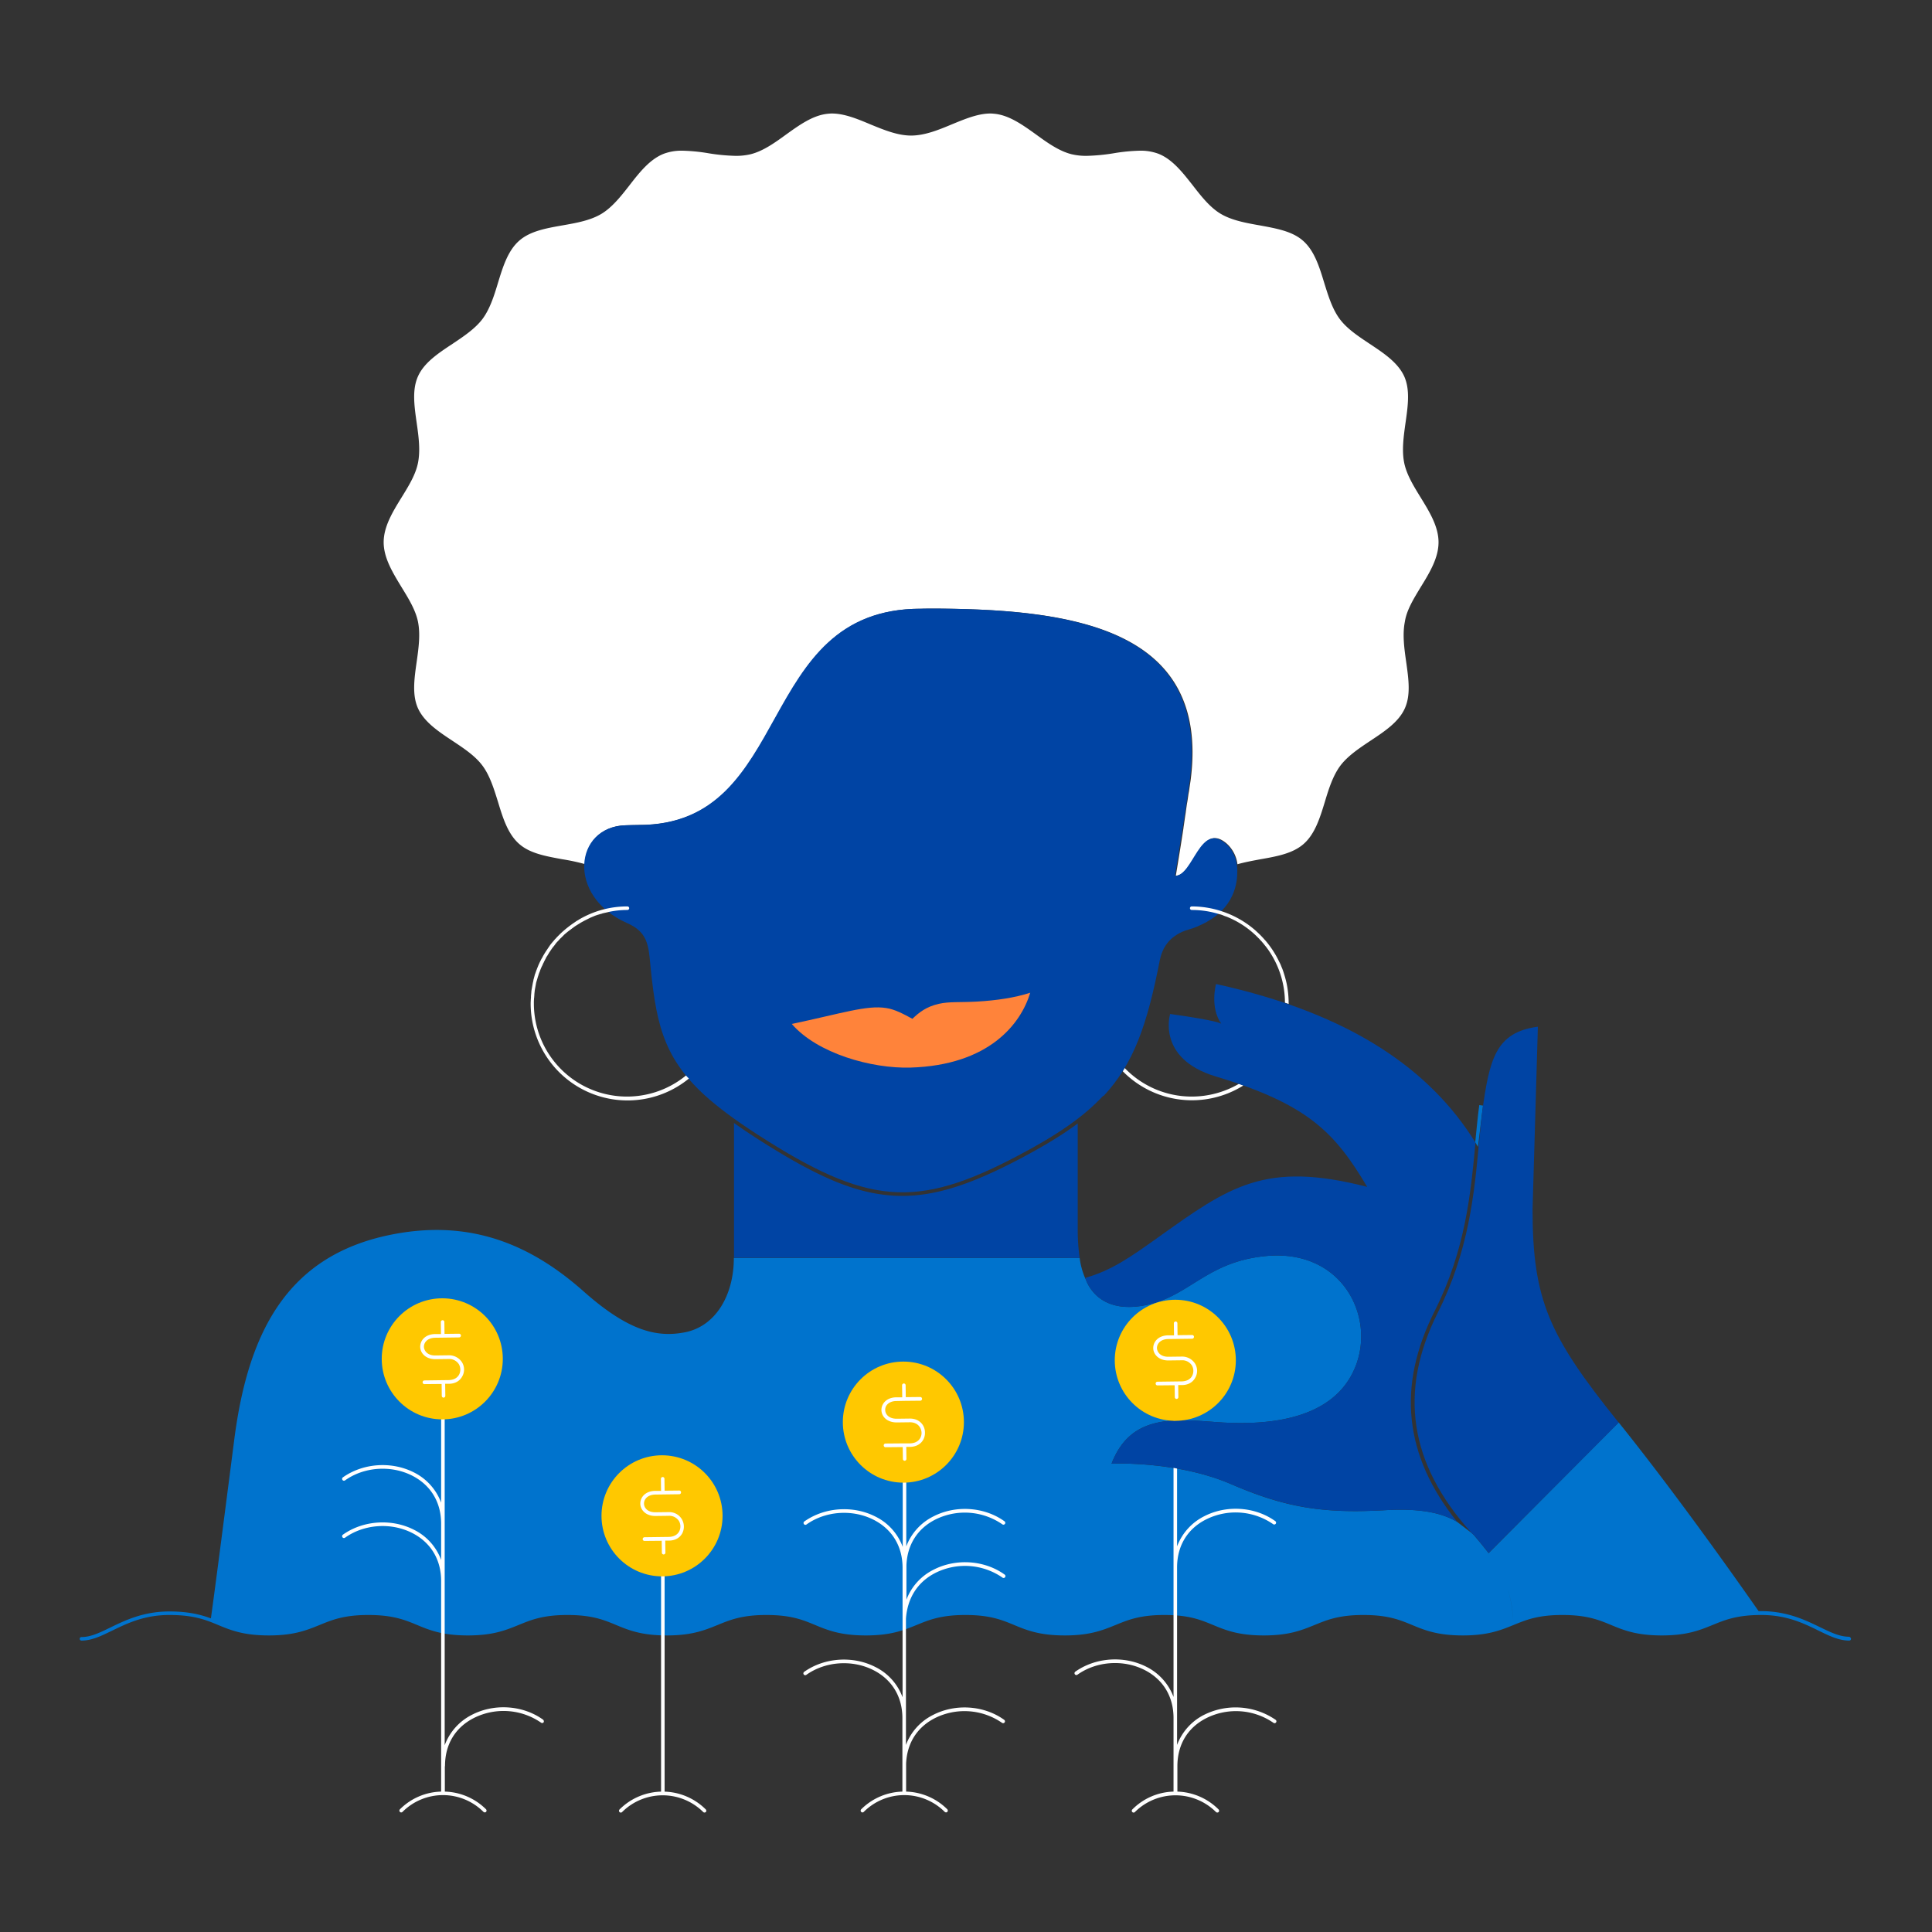 <?xml version="1.0" encoding="UTF-8"?> <svg xmlns="http://www.w3.org/2000/svg" viewBox="0 0 1200 1200"><rect x="0" y="0" width="1200" height="1200" fill="#333333" stroke="none"/><title>illustration-15</title><rect width="1200" height="1200" style="fill: none"></rect><g><path d="M694.3,508.4c4.1,5.7.3,14.9-7.9,13.3" transform="translate(0 0)" style="fill: #00a5f0"></path><path d="M1148.4,1016.6c-5.8,0-11.5-2.8-18.1-6-9.1-4.4-20.4-9.9-36.5-9.9h-1.5c-20-28.6-54.6-77-86.9-117.2l-80.8,81.2.2.2h0l-.2-.2c-2.1-2.7-4.3-5.5-6.6-8.2-.8-.9-1.5-1.8-2.3-2.7a17.969,17.969,0,0,0-2-1.9l-8.6-6.6c-9-5.3-21.9-8.6-44.6-7.3-38.5,2.2-62-1.5-95.9-16.2-34-14.6-74.2-12.7-74.2-12.7,11.5-29.8,37-28,64-25.9,29.3,2.3,73.2.4,87.3-33.9,12.9-31.4-8-73.4-54.9-69.2-38.5,3.5-48.2,26.2-77.6,31-24.8,4-32.7-11-34.6-15.9a45.734,45.734,0,0,1-4-13.9H455.8v.1c0,22.8-11.1,42.3-30.3,46.1-16.9,3.3-34.6-.2-62.9-25.3-31.2-27.7-68.1-44.9-117.2-35.8-65.8,12.1-91.1,59.3-99.9,127.8-7.7,59.9-12,93-14.5,111-6.3-2.3-13.8-4.3-25.8-4.3-16.1,0-27.4,5.5-36.5,9.9-6.6,3.2-12.2,6-18.1,6a1.1,1.1,0,1,0,0,2.2c6.4,0,12.3-2.9,19.1-6.2,9.3-4.5,19.9-9.7,35.5-9.7,15.2,0,22.6,3,30.5,6.3,7.7,3.2,15.7,6.4,31.3,6.4,15.7,0,23.6-3.3,31.3-6.4,7.8-3.2,15.2-6.3,30.5-6.3,15.2,0,22.6,3,30.5,6.3,7.7,3.2,15.7,6.4,31.3,6.4,15.7,0,23.6-3.3,31.3-6.4,7.8-3.2,15.2-6.3,30.5-6.3s22.6,3,30.5,6.3c7.7,3.2,15.7,6.4,31.3,6.4,15.7,0,23.6-3.3,31.3-6.4,7.8-3.2,15.2-6.3,30.5-6.3s22.6,3,30.5,6.3c7.7,3.2,15.7,6.4,31.3,6.4,15.7,0,23.6-3.3,31.3-6.4,7.8-3.2,15.2-6.3,30.5-6.3,15.2,0,22.6,3,30.5,6.3,7.7,3.2,15.7,6.4,31.3,6.4,15.7,0,23.6-3.3,31.3-6.4,7.8-3.2,15.2-6.3,30.5-6.3s22.6,3,30.5,6.3c7.7,3.2,15.7,6.4,31.3,6.4,15.7,0,23.6-3.3,31.3-6.4,7.8-3.2,15.2-6.3,30.5-6.3,15.2,0,22.6,3,30.5,6.3,7.7,3.2,15.7,6.4,31.3,6.4s23.6-3.3,31.3-6.4c7.8-3.2,15.2-6.3,30.5-6.3,15.2,0,22.6,3,30.5,6.3,7.7,3.2,15.7,6.4,31.3,6.4,15.7,0,23.6-3.3,31.3-6.4,7.8-3.2,15.2-6.3,30.5-6.3,15.6,0,26.2,5.1,35.5,9.7,6.8,3.3,12.7,6.2,19.1,6.2a1.11,1.11,0,0,0,1.1-1.1A1.487,1.487,0,0,0,1148.4,1016.6Zm-208.6-9.7h0a70.063,70.063,0,0,0-13-38.9C936.8,982.4,939.6,996.3,939.8,1006.9Z" transform="translate(0 0)" style="fill: #0073cd"></path><path d="M673.6,792.9c0,.1.1.1.1.2C673.7,793,673.6,793,673.6,792.9Z" transform="translate(0 0)" style="fill: #0044a4"></path><path d="M670.6,781.3a124.778,124.778,0,0,1-1.2-18.5v-65c-9.5,7.1-21.2,14.2-36.2,22.1-30.2,15.9-52.1,22.9-72.8,22.9a79.353,79.353,0,0,1-8.5-.4c-22.7-2.1-46-12.2-82.9-36-4.7-3.1-9.1-6-13.1-8.9v83.7l214.7.1Z" transform="translate(0 0)" style="fill: #0044a4"></path><path d="M882.4,364.7c5.5-8.9,11.1-18.1,11.1-27.9s-5.7-19-11.1-27.8c-4.5-7.3-8.7-14.2-10.2-21.4-1.6-7.8-.4-16.5.8-25,1.5-10.5,2.9-20.5-.8-28.8-3.9-8.6-12.8-14.5-21.4-20.2-6.9-4.6-14.1-9.3-18.7-15.5s-7.1-14.4-9.6-22.4c-3-9.9-6.1-20-13.2-26.2-6.7-5.9-16.5-7.6-26.8-9.5-8.5-1.5-17.4-3.1-24.3-7.2-6.7-4-12.1-10.9-17.3-17.6-6.3-8-12.7-16.3-21.4-19.7a31.536,31.536,0,0,0-11.7-1.9,113.96,113.96,0,0,0-16.1,1.6A119.376,119.376,0,0,1,675,96.8a38.729,38.729,0,0,1-9.4-1c-7.7-1.9-15-7.1-22-12.2-8.1-5.8-16.5-11.9-25.6-12.9a26.352,26.352,0,0,0-2.8-.2c-7.7,0-15.6,3.3-23.9,6.7-8.3,3.5-17,7-25.4,7-8.5,0-17.1-3.6-25.4-7-8.3-3.5-16.2-6.7-23.9-6.7a24.583,24.583,0,0,0-2.8.2c-9.1,1-17.5,7.1-25.6,12.9-7,5.1-14.3,10.3-22,12.2a38.729,38.729,0,0,1-9.4,1,119.376,119.376,0,0,1-16.7-1.6A112.528,112.528,0,0,0,424,93.6a31.536,31.536,0,0,0-11.7,1.9c-8.7,3.4-15.2,11.7-21.4,19.7-5.2,6.7-10.7,13.6-17.3,17.6-7,4.2-15.8,5.7-24.3,7.2-10.3,1.8-20.1,3.6-26.8,9.5-7.1,6.2-10.2,16.4-13.2,26.2-2.4,8-5,16.2-9.6,22.4-4.6,6.1-11.8,10.9-18.7,15.5-8.6,5.7-17.6,11.6-21.4,20.2-3.7,8.3-2.3,18.2-.8,28.8,1.2,8.4,2.4,17.1.8,25-1.5,7.3-5.7,14.1-10.2,21.4-5.5,8.9-11.1,18.1-11.1,27.8,0,9.8,5.7,19,11.1,27.9,4.5,7.3,8.7,14.2,10.2,21.4,1.6,7.8.4,16.5-.8,25-1.5,10.5-2.9,20.5.8,28.8,3.9,8.6,12.8,14.5,21.4,20.2,6.9,4.6,14.1,9.3,18.7,15.5s7.1,14.4,9.6,22.4c3,9.9,6.1,20,13.2,26.2,6.7,5.9,16.5,7.6,26.8,9.5a128.831,128.831,0,0,1,14,3c.6-12.8,9.8-23.7,25.5-24.1,2.7-.1,5.5-.1,8.3-.2h0c96.9,0,71.4-134.3,175-134.3h0c1.4,0,2.8,0,4.2-.1h0c88,0,175.7,11.1,163.2,106.8-.2,1.3-.4,2.6-.6,4-.1.4-.1.9-.2,1.3-.1,1-.3,2-.5,3-.1.5-.1.9-.2,1.4-.2,1.4-.4,2.9-.7,4.4,0,.2-.1.4-.1.6l-.6,4.2c0,.3-.1.6-.1.9-.5,3-.9,6.2-1.4,9.4h0v.2c-1.4,9.2-3,19.1-4.7,29.3l-.1.4c11.4,0,15.5-34.2,31.8-19.8h0a20.8,20.8,0,0,1,6.5,12.7c4.6-1.3,9.5-2.2,14.3-3.1,10.3-1.8,20.1-3.6,26.8-9.5,7.1-6.2,10.2-16.4,13.2-26.2,2.4-8,5-16.2,9.6-22.4,4.6-6.1,11.8-10.9,18.7-15.5,8.6-5.7,17.6-11.6,21.4-20.2,3.7-8.3,2.3-18.2.8-28.8-1.2-8.4-2.4-17.1-.8-25C873.7,378.9,878,372,882.4,364.7Z" transform="translate(0 0)" style="fill: #fff"></path><path d="M470.2,704.5c68.5,44.2,98.8,46.7,161.9,13.4,25.5-13.4,41.3-24.6,53.1-37.3l.2.2c18.8-20.1,27.1-44.3,34.9-84v-.1c1.6-7.9,5.7-14.9,15.9-18.7,1.3-.4,2.6-.8,3.8-1.2h.2c18.6-6.6,27.1-18.3,28.2-32.4.7-9.1-1.8-15.6-6.8-20.2h0c-16.3-14.4-20.4,19.8-31.8,19.8l4.8-30h0c1.7-10.8,3.2-20.6,4.4-29.2C751.6,389.1,663.9,378,575.9,378h0c-1.4,0-2.8,0-4.2.1h0c-103.6,0-78,134.3-175,134.3h0c-2.8,0-5.5.1-8.3.2-31.7.9-36.7,44,1,60.7h0c10.2,4.5,13,10.3,14.1,21.4h0c3.7,38.9,7.3,60.9,34.1,85.5h0C446,687.8,456.6,695.7,470.2,704.5Z" transform="translate(0 0)" style="fill: #0044a4"></path><path d="M924.8,965c11.7,15.6,14.8,30.8,15.1,42.1h0C939.6,995.8,936.5,980.6,924.8,965Z" transform="translate(0 0)" style="fill: none"></path><path d="M924.8,965Z" transform="translate(0 0)" style="fill: #00a5f0"></path><path d="M411.7,1115a1.11,1.11,0,0,1-1.1-1.1V979.1a1.1,1.1,0,0,1,2.2,0v134.7A1.2,1.2,0,0,1,411.7,1115Z" transform="translate(0 0)" style="fill: #fff"></path><path d="M426.1,668a57.842,57.842,0,0,1-94.5-44.8,26.2,26.2,0,0,1,.1-2.8,2.769,2.769,0,0,1,.1-.9c0-.6.1-1.2.1-1.9,0-.4.1-.7.1-1.1.1-.6.1-1.1.2-1.7.1-.4.1-.7.2-1.1.1-.5.2-1.1.3-1.6.1-.4.1-.7.2-1.1a9.363,9.363,0,0,1,.4-1.6c.1-.3.2-.7.3-1,.2-.6.3-1.1.5-1.7l.3-.9a14.273,14.273,0,0,1,.8-2.2c0-.1.1-.2.1-.3a26.043,26.043,0,0,1,1-2.5,2.994,2.994,0,0,1,.4-.8c.2-.5.5-1.1.7-1.6a9.292,9.292,0,0,0,.5-1c.2-.5.5-.9.7-1.4a4.671,4.671,0,0,0,.5-1,9.129,9.129,0,0,1,.8-1.3c.2-.3.4-.7.6-1,.3-.4.5-.9.8-1.3l.6-.9c.3-.4.6-.9.9-1.3a5.547,5.547,0,0,1,.6-.8l1.2-1.5c.1-.2.3-.4.4-.6a15.371,15.371,0,0,1,1.7-1.9c.2-.3.5-.5.7-.8a11.408,11.408,0,0,1,1.1-1.1l.8-.8,1-1a6.47,6.47,0,0,1,.9-.8,10.627,10.627,0,0,1,1.1-.9,8.744,8.744,0,0,1,1-.8,7.632,7.632,0,0,1,1.1-.8c.3-.3.7-.5,1-.8a10.475,10.475,0,0,0,1.1-.8c.3-.2.7-.5,1-.7a24064693950327.18,24064693950327.18,0,0,1,2.6-1.6c.6-.4,1.2-.7,1.9-1.1.4-.2.7-.4,1.1-.6l1.2-.6,1.2-.6,1.2-.6c.4-.2.8-.3,1.2-.5s.8-.3,1.2-.5.8-.3,1.3-.5c.4-.1.8-.3,1.3-.4.4-.1.9-.3,1.3-.4a6.468,6.468,0,0,0,1.3-.4c.4-.1.9-.2,1.3-.3.5-.1.9-.2,1.4-.3l1.2-.3a54.733,54.733,0,0,1,11.5-1.2,1.1,1.1,0,0,0,0-2.2,58.84,58.84,0,0,0-30,8.1.1.1,0,0,0-.1.1c-.7.4-1.4.8-2,1.2l-.1.1a68.074,68.074,0,0,0-9.4,7.4l-.3.3-1.4,1.4-.5.5a16.605,16.605,0,0,1-1.3,1.4c-.2.2-.3.4-.5.6-.4.5-.8.9-1.2,1.4-.2.2-.3.4-.5.6a14.309,14.309,0,0,0-1.1,1.5c-.1.1-.1.2-.2.3-.7,1-1.4,2.1-2.1,3.1-.2.3-.3.5-.5.8-.3.4-.5.9-.8,1.3-.2.4-.4.7-.6,1.1a7.459,7.459,0,0,1-.7,1.2l-.6,1.2-.6,1.2c-.2.4-.4.9-.6,1.3s-.3.8-.5,1.2l-.6,1.5c-.1.4-.3.7-.4,1.1-.3.7-.5,1.5-.8,2.2a1.854,1.854,0,0,0-.2.7c-.2.7-.4,1.5-.6,2.2a3.553,3.553,0,0,0-.2,1c-.1.6-.3,1.2-.4,1.8-.1.4-.1.7-.2,1.1-.1.6-.2,1.1-.3,1.7-.1.4-.1.7-.2,1.1a11.019,11.019,0,0,0-.2,1.8c0,.4-.1.7-.1,1.1a12.1,12.1,0,0,0-.1,1.9,2.769,2.769,0,0,1-.1.9c0,1-.1,1.9-.1,2.9a60.192,60.192,0,0,0,98.3,46.6A15.254,15.254,0,0,1,426.1,668Z" transform="translate(0 0)" style="fill: #fff"></path><path d="M639.9,616.6c-9.5,3.1-20.9,4.8-33.1,5.5-10.8.6-17-.1-23.7,1.4-7.8,1.8-12.2,5.3-16.4,9.3-5.4-2.9-10.8-5.9-16.3-6.7-12.1-1.9-27.4,3.3-58.6,9.9,15.8,18.3,49.5,27.8,73.7,27.1C614.4,661.6,634.1,635.9,639.9,616.6Z" transform="translate(0 0)" style="fill: #ff833a"></path><path d="M761.7,524Z" transform="translate(0 0)" style="fill: #fff"></path><path d="M337.3,1068.1c-12.5-9-30.3-10.2-44.2-3a34.667,34.667,0,0,0-16.9,18.9V881.6a1.1,1.1,0,1,0-2.2,0v51.7a34.437,34.437,0,0,0-16.8-18.7c-13.9-7.1-31.6-5.9-44.2,3a1.151,1.151,0,1,0,1.3,1.9c11.9-8.5,28.7-9.6,41.8-2.9,11.5,5.9,17.9,16.5,17.9,29.8v22.5a34.1,34.1,0,0,0-16.8-18.7c-13.9-7.1-31.6-5.9-44.2,3a1.151,1.151,0,0,0,1.3,1.9c11.9-8.5,28.7-9.6,41.8-2.9,11.5,5.9,17.9,16.5,17.9,29.8v130.8a37.5,37.5,0,0,0-25.6,11,1.131,1.131,0,0,0,1.6,1.6,35.549,35.549,0,0,1,50.3,0,1.217,1.217,0,0,0,1.6,0,1.217,1.217,0,0,0,0-1.6,37.689,37.689,0,0,0-25.6-11v-15.6c0-.1.1-.2.1-.3,0-13.3,6.3-23.9,17.9-29.8a41.011,41.011,0,0,1,41.8,2.9,1.147,1.147,0,0,0,1.6-.3A1.42,1.42,0,0,0,337.3,1068.1Z" transform="translate(0 0)" style="fill: #fff"></path><path d="M437.6,1125.8a1.135,1.135,0,0,1-.8-.3,35.731,35.731,0,0,0-50.4,0,1.131,1.131,0,0,1-1.6-1.6,37.9,37.9,0,0,1,53.6,0,1.217,1.217,0,0,1,0,1.6A1.6,1.6,0,0,1,437.6,1125.8Z" transform="translate(0 0)" style="fill: #fff"></path><path d="M580.9,977a41.011,41.011,0,0,1,41.8,2.9A1.151,1.151,0,0,0,624,978c-12.5-9-30.3-10.2-44.2-3A34.289,34.289,0,0,0,563,993.6V972.2c.5-12.6,6.7-22.6,17.8-28.3a41.011,41.011,0,0,1,41.8,2.9,1.151,1.151,0,1,0,1.3-1.9c-12.5-9-30.3-10.2-44.2-3a34.289,34.289,0,0,0-16.8,18.6V921.1a1.1,1.1,0,1,0-2.2,0v39.7A34.106,34.106,0,0,0,543.8,942c-13.9-7.1-31.6-5.9-44.2,3a1.151,1.151,0,0,0,1.3,1.9c11.9-8.5,28.7-9.6,41.8-2.9,11.5,5.9,17.9,16.5,17.9,29.8v80.4a34.106,34.106,0,0,0-16.9-18.8c-13.9-7.1-31.6-5.9-44.2,3a1.151,1.151,0,1,0,1.3,1.9c11.9-8.5,28.7-9.6,41.8-2.9,11.5,5.9,17.9,16.5,17.9,29.8v45.6a37.689,37.689,0,0,0-25.6,11,1.131,1.131,0,0,0,1.6,1.6,35.549,35.549,0,0,1,50.3,0,1.217,1.217,0,0,0,1.6,0,1.217,1.217,0,0,0,0-1.6,37.689,37.689,0,0,0-25.6-11v-17.3c.5-12.6,6.7-22.6,17.8-28.3a41.011,41.011,0,0,1,41.8,2.9,1.151,1.151,0,0,0,1.3-1.9c-12.5-9-30.3-10.2-44.2-3a34.289,34.289,0,0,0-16.8,18.6v-78.4C563.6,992.7,569.8,982.7,580.9,977Z" transform="translate(0 0)" style="fill: #fff"></path><path d="M747.9,1065.1a34.437,34.437,0,0,0-16.8,18.7V973.6c0-13.3,6.3-23.9,17.9-29.8a41.011,41.011,0,0,1,41.8,2.9,1.151,1.151,0,0,0,1.3-1.9c-12.5-9-30.3-10.2-44.2-3a34.437,34.437,0,0,0-16.8,18.7V881.7a1.1,1.1,0,0,0-2.2,0V1054a34.437,34.437,0,0,0-16.8-18.7c-13.9-7.1-31.6-5.9-44.2,3a1.151,1.151,0,0,0,1.3,1.9c11.9-8.5,28.7-9.6,41.8-2.9,11.5,5.9,17.9,16.5,17.9,29.8v45.7a37.352,37.352,0,0,0-25.6,11.1,1.131,1.131,0,1,0,1.6,1.6,35.731,35.731,0,0,1,50.4,0,1.217,1.217,0,0,0,1.6,0,1.217,1.217,0,0,0,0-1.6,37.738,37.738,0,0,0-25.6-11.1V1097c0-13.3,6.3-23.9,17.9-29.8a41.011,41.011,0,0,1,41.8,2.9,1.151,1.151,0,1,0,1.3-1.9A43.928,43.928,0,0,0,747.9,1065.1Z" transform="translate(0 0)" style="fill: #fff"></path><path d="M915.7,953.8a17.969,17.969,0,0,0-2-1.9c1.4,1.5,2.8,3.1,4.3,4.6C917.2,955.6,916.5,954.7,915.7,953.8Z" transform="translate(0 0)" style="fill: none"></path><path d="M920,695.6c.2-1.6.4-3.1.6-4.7.2-1.4.3-2.8.5-4.2l-2.3-.3c-1,7.4-1.7,15.1-2.5,23.1.6.9,1.2,1.9,1.7,2.8C918.7,706.8,919.3,701.2,920,695.6Z" transform="translate(0 0)" style="fill: #0073cd"></path><path d="M737,498.8c0,.2-.1.4-.1.6A1.268,1.268,0,0,1,737,498.8Z" transform="translate(0 0)" style="fill: none"></path><path d="M734.6,514.1l-4.7,29.3C731.6,533.3,733.2,523.4,734.6,514.1Z" transform="translate(0 0)" style="fill: none"></path><path d="M736.2,503.6c0,.3-.1.6-.1.9A2.769,2.769,0,0,0,736.2,503.6Z" transform="translate(0 0)" style="fill: none"></path><path d="M737.8,493.1c-.1.4-.1.9-.2,1.4A7.844,7.844,0,0,0,737.8,493.1Z" transform="translate(0 0)" style="fill: none"></path><path d="M738.5,488.7c-.1.4-.1.9-.2,1.3C738.4,489.6,738.4,489.1,738.5,488.7Z" transform="translate(0 0)" style="fill: none"></path><path d="M738.3,490c-.1,1-.3,2-.5,3C738,492,738.1,491,738.3,490Z" transform="translate(0 0)" style="fill: #0044a4"></path><path d="M739.1,484.7c-.2,1.3-.4,2.6-.6,4C738.7,487.3,738.9,486,739.1,484.7Z" transform="translate(0 0)" style="fill: #0044a4"></path><path d="M736.9,499.4l-.6,4.2Z" transform="translate(0 0)" style="fill: #0044a4"></path><path d="M737.6,494.4c-.2,1.4-.4,2.9-.7,4.4C737.2,497.3,737.4,495.9,737.6,494.4Z" transform="translate(0 0)" style="fill: #0044a4"></path><path d="M734.7,513.9h0c.5-3.2,1-6.3,1.4-9.4q-.75,4.65-1.5,9.6Z" transform="translate(0 0)" style="fill: #0044a4"></path><path d="M740.2,681.1a57.676,57.676,0,0,1-41.6-17.7c-.4.7-.8,1.3-1.2,2a60.175,60.175,0,0,0,74.9,8.8c-.9-.3-1.8-.7-2.8-1A58.385,58.385,0,0,1,740.2,681.1Z" transform="translate(0 0)" style="fill: #fff"></path><path d="M800.4,623.2a60.558,60.558,0,0,0-1.2-12.1h0a71.141,71.141,0,0,0-2.7-9.3h0c-.3-.7-.6-1.4-.9-2.2h0a19.987,19.987,0,0,0-1-2.1h0a59.269,59.269,0,0,0-8.7-13.4l-.3-.3c-.2-.3-.5-.5-.7-.8-.3-.4-.7-.7-1-1.1l-.5-.5a15.933,15.933,0,0,0-1.3-1.3l-.3-.3c-.5-.5-1.1-1-1.6-1.5l-.1-.1a60.165,60.165,0,0,0-21.6-12.3h0a58.9,58.9,0,0,0-18.3-2.9,1.1,1.1,0,0,0,0,2.2,57.118,57.118,0,0,1,17.1,2.6c.2,0,.3.1.5.1a15.872,15.872,0,0,1,2,.7.349.349,0,0,1,.2.1c.7.3,1.4.5,2.2.8h0a56.8,56.8,0,0,1,18.2,11.9l.7.7.9.9c.4.4.7.8,1.1,1.2l.5.5a17.41,17.41,0,0,0,1.2,1.4c.1.1.2.2.2.3.4.5.9,1.1,1.3,1.6l.1.1c.4.6.9,1.2,1.3,1.8h0a57.428,57.428,0,0,1,10.4,32.9c.8.3,1.5.5,2.3.8Z" transform="translate(0 0)" style="fill: #fff"></path><path d="M1005.4,883.6c-43.2-53.7-53.5-75.9-53.5-132.6l3.3-113.3c-26.1,3.5-30.1,19.8-34.6,53.2-.7,6.2-1.3,12.6-2,19.3-2.9,31.3-6.3,66.7-25.5,105-24.6,49-17.9,93.8,20.6,136.6.7.6,1.3,1.3,2,1.9.8.9,1.6,1.8,2.3,2.7,2.3,2.7,4.5,5.5,6.6,8.2.1.1.1.2.2.2-.1-.1-.1-.2-.2-.2l80.8-81" transform="translate(0 0)" style="fill: #0044a4"></path><path d="M891.1,814.3c19.1-37.9,22.4-73.1,25.3-104.2v-.5c-27.8-44.8-76.8-79.9-161.1-98.4,0,0-4,14.5,3.3,24.7,0,0-1-1.8-31.8-6.1,0,0-8.6,27.7,28.3,38.8,57.8,17.4,74.1,35.1,94.1,68.6-63.6-16.4-85.9,0-129.5,31.1-18.2,13-29.4,20.8-45.6,25.4,0,0,5.6,22.2,35.1,17.4,29.5-4.7,39.1-27.5,77.6-31,46.9-4.2,67.8,37.8,54.9,69.2-14.1,34.3-58,36.2-87.3,33.9-27-2.1-52.5-3.9-64,25.9,0,0,40.2-2,74.2,12.7,34,14.6,57.4,18.4,95.9,16.2,22.8-1.3,35.7,2,44.6,7.3C872.1,904.2,867.5,861.1,891.1,814.3Z" transform="translate(0 0)" style="fill: #0044a4"></path><circle cx="730" cy="844.9" r="37.6" style="fill: #ffc800"></circle><path d="M742.3,847a9.539,9.539,0,0,0-8.4-4.4l-8.1.1c-4.9.1-7.1-2.8-7.2-5.4,0-2.7,2.2-5.5,7-5.6l14.9-.2a1.151,1.151,0,0,0-.1-2.3l-9,.1-.1-7.4a1.11,1.11,0,0,0-1.1-1.1h0a1.135,1.135,0,0,0-1.1,1.2l.1,7.4h-3.6c-6.2.1-9.3,4-9.3,7.9,0,3.8,3.3,7.7,9.3,7.7h.2l8.1-.1a7.051,7.051,0,0,1,6.4,3.2,6.746,6.746,0,0,1,.1,6.6c-1.2,2.1-3.4,3.2-6.3,3.3l-15.2.2a1.135,1.135,0,0,0-1.1,1.2,1.11,1.11,0,0,0,1.1,1.1h0l10.7-.1.1,7.4a1.11,1.11,0,0,0,1.1,1.1h0a1.135,1.135,0,0,0,1.1-1.2l-.1-7.4H734c3.8,0,6.7-1.6,8.3-4.4A8.619,8.619,0,0,0,742.3,847Z" transform="translate(0 0)" style="fill: #fff"></path><circle cx="561.1" cy="883.3" r="37.6" style="fill: #ffc800"></circle><path d="M565.2,881.1h-.1l-8.1.1c-3,0-5.3-1-6.5-3a5.029,5.029,0,0,1-.1-4.9c1.1-1.9,3.4-3.1,6.4-3.1l4.7-.1h0l10.1-.1a1.135,1.135,0,0,0,1.1-1.2,1.11,1.11,0,0,0-1.1-1.1h0l-9,.1-.1-7.4a1.11,1.11,0,0,0-1.1-1.1h0a1.135,1.135,0,0,0-1.1,1.2l.1,7.4h-3.6c-3.8,0-6.9,1.6-8.4,4.3a7.135,7.135,0,0,0,.1,7.2c1.6,2.6,4.6,4.1,8.5,4.1l8.1-.1h.1c4.9,0,7.1,3.4,7.2,6.6,0,3.2-2.2,6.4-7.2,6.5h-3.3l-11.9.1a1.135,1.135,0,0,0-1.1,1.2,1.11,1.11,0,0,0,1.1,1.1h0l10.7-.1.1,7.4a1.11,1.11,0,0,0,1.1,1.1h0a1.135,1.135,0,0,0,1.1-1.2l-.1-7.4h2.2c6.5-.1,9.5-4.6,9.4-8.8C574.6,885.5,571.3,881.1,565.2,881.1Z" transform="translate(0 0)" style="fill: #fff"></path><circle cx="411.2" cy="941.5" r="37.6" style="fill: #ffc800"></circle><path d="M423.5,943.6a9.089,9.089,0,0,0-8.2-4.4h-.1l-8.1.1H407c-4.8,0-7-2.8-7-5.4,0-2.7,2.2-5.5,7-5.6l14.9-.2a1.135,1.135,0,0,0,1.1-1.2,1.078,1.078,0,0,0-1.2-1.1l-9,.1-.1-7.4a1.11,1.11,0,0,0-1.1-1.1h0a1.135,1.135,0,0,0-1.1,1.2l.1,7.4H407c-6.2.1-9.3,4-9.3,7.9,0,3.8,3.3,7.7,9.3,7.7h.2l8.1-.1a7.163,7.163,0,0,1,6.4,3.2,6.746,6.746,0,0,1,.1,6.6c-1.2,2.1-3.4,3.2-6.3,3.3l-15.2.2a1.135,1.135,0,0,0-1.1,1.2,1.11,1.11,0,0,0,1.1,1.1h0L411,957l.1,7.4a1.11,1.11,0,0,0,1.1,1.1h0a1.135,1.135,0,0,0,1.1-1.2l-.1-7.4h2.2c3.8,0,6.7-1.6,8.3-4.4A9.109,9.109,0,0,0,423.5,943.6Z" transform="translate(0 0)" style="fill: #fff"></path><circle cx="274.7" cy="844" r="37.6" style="fill: #ffc800"></circle><path d="M287,846.2a9.539,9.539,0,0,0-8.4-4.4l-8.1.1c-4.9.1-7.1-2.8-7.2-5.4,0-2.7,2.2-5.5,7-5.6l14.9-.2a1.151,1.151,0,1,0-.1-2.3l-9,.1-.1-7.4a1.11,1.11,0,0,0-1.1-1.1h0a1.135,1.135,0,0,0-1.1,1.2l.1,7.4h-3.6c-6.2.1-9.3,4-9.3,7.9,0,3.8,3.3,7.7,9.3,7.7h.2l8.1-.1a7.163,7.163,0,0,1,6.4,3.2,6.746,6.746,0,0,1,.1,6.6c-1.2,2.1-3.4,3.2-6.3,3.3l-15.2.2a1.135,1.135,0,0,0-1.1,1.2,1.11,1.11,0,0,0,1.1,1.1h0l10.7-.1.1,7.4a1.11,1.11,0,0,0,1.1,1.1h0a1.135,1.135,0,0,0,1.1-1.2l-.1-7.4h2.2c3.8,0,6.7-1.6,8.3-4.4A8.62,8.62,0,0,0,287,846.2Z" transform="translate(0 0)" style="fill: #fff"></path></g></svg> 